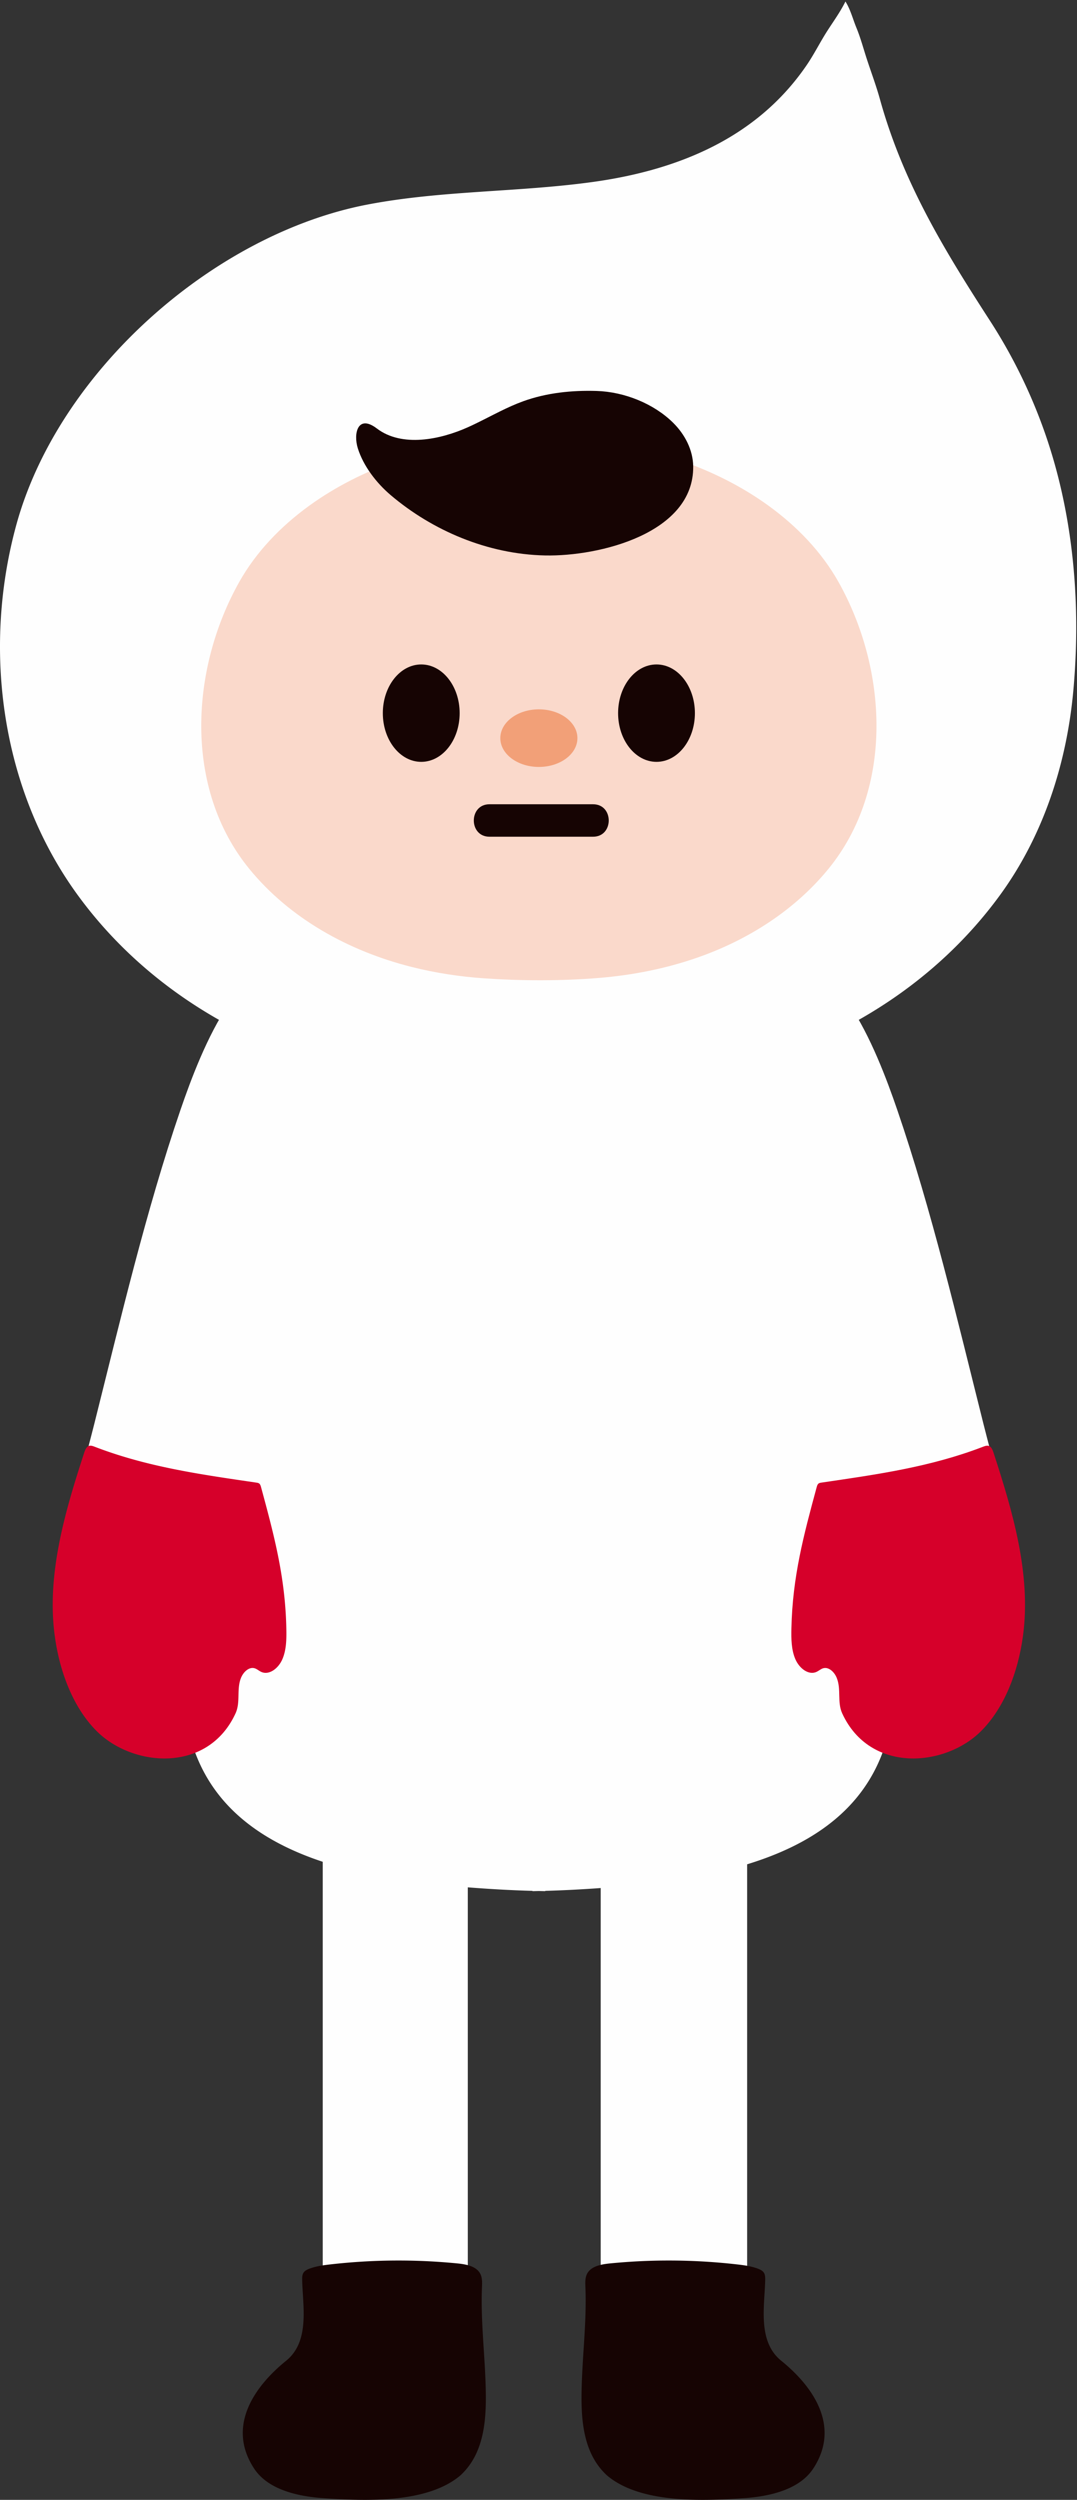 <svg xmlns="http://www.w3.org/2000/svg" viewBox="0 0 297 689"><rect x="0" y="0" width="297" height="689" fill="#333333" stroke="none"/><g fill="none" fill-rule="evenodd"><path fill="#FEFEFE" d="M89 643h40V495H89z"/><path fill="#160403" d="M78.906 650.661c-8.355 6.75-16.625 17.803-8.843 29.691 3.771 5.76 11.812 7.687 19.096 8.184 11.57.79 28.67 1.504 37.824-6.293 6.52-6.004 7.125-15.142 6.981-23.174-.176-9.793-1.448-18.983-1.048-28.84.052-1.28.083-2.636-.594-3.756-1.158-1.92-3.87-2.41-6.244-2.645a165.9 165.9 0 0 0-34.882.266c-1.97.223-3.954.486-5.797 1.166-.632.232-1.27.533-1.645 1.053-.433.603-.436 1.374-.422 2.095.14 7.115 2.196 16.9-4.426 22.253"/><path fill="#FEFEFE" d="M165.655 643.195h40.379V494.837h-40.379z"/><path fill="#160403" d="M215.44 650.661c8.356 6.75 16.623 17.803 8.841 29.691-3.769 5.76-11.81 7.687-19.094 8.184-11.57.79-28.668 1.504-37.826-6.293-6.518-6.004-7.122-15.142-6.979-23.174.174-9.793 1.45-18.983 1.049-28.84-.052-1.28-.086-2.636.59-3.756 1.162-1.92 3.874-2.41 6.245-2.645a165.925 165.925 0 0 1 34.885.266c1.967.223 3.954.486 5.797 1.166.632.232 1.27.533 1.645 1.053.433.603.433 1.374.422 2.095-.144 7.115-2.196 16.9 4.426 22.253"/><path fill="#FEFEFE" d="M244.81 436.871c-.782-5.583-1.596-11.164-2.388-16.744a9834.976 9834.976 0 0 0-10.427-71.621c-.11-.722-.21-1.446-.317-2.167-.546-3.66-1.11-7.316-1.67-10.976-.4.08-.802.15-1.2.23-1.17-8.677-2.34-17.35-3.529-26.024-.165-1.207-.323-2.413-.491-3.618-1.123-8.156.679-31.68-5.855-36.85-4.23-3.347-10.071-3.789-15.521-4.087l-53.052-2.91v-.194c-.585.03-1.173.063-1.758.094-.585-.03-1.173-.064-1.758-.094v.193l-53.052 2.91c-5.447.3-11.29.741-15.52 4.089-6.537 5.168-4.733 28.693-5.859 36.85-.165 1.204-.325 2.41-.488 3.617-1.19 8.674-2.36 17.347-3.532 26.023-.394-.08-.8-.149-1.195-.229-.562 3.66-1.125 7.316-1.674 10.976-.11.721-.207 1.445-.318 2.167a9834.926 9834.926 0 0 0-10.424 71.62c-.792 5.581-1.606 11.162-2.387 16.745-2.792 19.912-4.967 41.88 8.333 58.307 14.82 18.311 43.406 23.101 69.144 25.069 5.58.426 11.27.752 16.972.904v.08c.588-.006 1.173-.028 1.758-.039.585.011 1.173.033 1.758.039v-.08c5.703-.152 11.39-.478 16.972-.904 25.738-1.968 54.322-6.758 69.144-25.07 13.3-16.426 11.126-38.394 8.333-58.306"/><path fill="#FEFEFE" d="M64.385 441.546c-4.476 11.161-12.006 18.826-25.33 18.356-5.695-.202-11.526-2.142-15.427-7.28-10.932-14.401-1.962-42.898 2.364-60.14 7.197-28.668 14.293-58.912 23.769-86.552 5.767-16.819 17.974-48.068 35.178-38.682 12.582 6.866 1.752 30.863-1.043 42.698-6.83 28.956-9.735 58.987-12.183 88.65-1.189 14.475-2.45 30.788-7.328 42.95"/><path fill="#D6002A" d="M70.006 459.752c-1.419-.262-2.884 1.062-3.549 2.706-1.28 3.173-.071 6.664-1.512 9.79-7.615 16.554-28.332 14.848-38.32 4.84-6.371-6.385-10.165-16.125-11.529-26.233-2.3-17.054 2.94-34.525 8.082-50.338.249-.755.552-1.581 1.154-1.913.546-.298 1.164-.094 1.721.12 14.633 5.638 29.392 7.666 44.684 9.916.281.042.582.092.806.302.248.235.361.627.463 1 3.573 13.184 6.658 24.683 6.954 38.868.063 2.89.027 5.934-1.101 8.52-1.129 2.585-3.712 4.481-5.872 3.445-.593-.285-1.12-.766-1.736-.962a2.45 2.45 0 0 0-.245-.06"/><path fill="#FEFEFE" d="M232.818 441.546c4.479 11.161 12.006 18.826 25.33 18.356 5.695-.202 11.526-2.142 15.427-7.28 10.935-14.401 1.965-42.898-2.364-60.14-7.197-28.668-14.293-58.912-23.769-86.552-5.764-16.819-17.973-48.068-35.177-38.682-12.583 6.866-1.753 30.863 1.043 42.698 6.831 28.956 9.734 58.987 12.182 88.65 1.192 14.475 2.45 30.788 7.328 42.95"/><path fill="#D6002A" d="M227.197 459.752c1.421-.262 2.884 1.062 3.549 2.706 1.283 3.173.072 6.664 1.512 9.79 7.615 16.554 28.332 14.848 38.32 4.84 6.374-6.385 10.166-16.125 11.529-26.233 2.3-17.054-2.936-34.525-8.082-50.338-.246-.755-.552-1.581-1.15-1.913-.55-.298-1.168-.094-1.725.12-14.633 5.638-29.392 7.666-44.684 9.916-.281.042-.582.092-.805.302-.249.235-.362.627-.464 1-3.573 13.184-6.658 24.683-6.953 38.868-.064 2.89-.028 5.934 1.103 8.52 1.129 2.585 3.712 4.481 5.872 3.445.593-.285 1.118-.766 1.733-.962.08-.025.165-.044.245-.06"/><path fill="#FEFEFE" d="M294.514 144.49c-1.339-8.134-3.3-16.164-5.952-23.97a145.14 145.14 0 0 0-15.565-32.125c-12.657-19.567-23.986-38.11-30.35-61.074-1.034-3.731-2.413-7.388-3.614-11.067-.932-2.858-1.716-5.818-2.858-8.587-.988-2.397-1.634-5.028-3.03-7.253-1.424 2.885-3.253 5.384-4.97 8.054-1.997 3.099-3.633 6.426-5.714 9.475-13.813 20.238-35.757 29.02-59.142 32.234-20.565 2.827-41.507 2.291-61.937 6.194-42.443 8.11-85.327 46.007-96.902 88.368-9.429 34.492-4.065 73.15 16.97 101.983 17.28 23.69 42.467 39.459 69.717 47.137 10.146 2.861 20.562 4.647 31.04 5.457 8.6.663 17.452.948 26.29.878h.212c8.835.07 17.687-.215 26.29-.878 10.474-.81 20.893-2.596 31.039-5.457 27.25-7.678 52.434-23.447 69.715-47.137 11.978-16.418 18.432-36.31 20.245-56.499 1.355-15.097 1.01-30.595-1.484-45.733"/><path fill="#FAD9CB" d="M231.185 160.325c-4.577-8.12-11.315-15.219-19.389-21.042-7.14-5.147-15.33-9.298-24.003-12.278-11.5-3.95-24.789-6.324-38.166-6.678-.008-.003-.014-.003-.022-.003h-.025c-.328.009-.654.025-.98.04-.325-.015-.648-.031-.976-.04h-.025c-.008 0-.016 0-.025.003-13.374.354-26.662 2.728-38.166 6.678-8.67 2.98-16.859 7.131-23.997 12.278-8.08 5.823-14.812 12.921-19.392 21.042-13.468 23.881-15.499 56.875 2.765 79.197 11.1 13.568 27.283 22.601 44.788 26.999 6.52 1.639 13.211 2.659 19.944 3.123 10.397.719 21.37.735 31.762-.119 9.177-.754 18.277-2.557 26.922-5.556 14.174-4.92 26.99-13.167 36.22-24.447 18.264-22.322 16.233-55.316 2.765-79.197"/><path fill="#160403" d="M137.899 113.378c-2.947 1.45-5.842 3.018-8.841 4.364-7.63 3.43-18.225 5.622-25.15.346-5.23-3.98-6.52 1.379-5.232 5.483 1.54 4.904 5.14 9.561 9.067 12.894 11.498 9.752 26.693 16.291 42.55 16.626 15.085.318 41.083-6.161 40.868-24.55-.056-4.53-2.285-8.814-5.546-12.032-5.273-5.204-13.341-8.518-21.095-8.756-6.815-.207-13.78.503-20.236 2.839-2.188.79-4.3 1.757-6.385 2.786"/><path fill="#F2A078" d="M159.232 203.442c0-4.38-4.76-7.938-10.632-7.938-5.869 0-10.628 3.557-10.628 7.938 0 4.384 4.76 7.939 10.628 7.939 5.872 0 10.632-3.555 10.632-7.939"/><path fill="#160403" d="M126.757 196.558c0-7.416-4.744-13.425-10.593-13.425-5.85 0-10.593 6.01-10.593 13.425 0 7.413 4.743 13.422 10.593 13.422s10.593-6.009 10.593-13.422M191.631 196.558c0-7.416-4.743-13.425-10.59-13.425-5.85 0-10.592 6.01-10.592 13.425 0 7.413 4.743 13.422 10.592 13.422 5.847 0 10.59-6.009 10.59-13.422M134.975 230.614h28.58c5.748 0 5.759-8.947 0-8.947h-28.58c-5.748 0-5.756 8.947 0 8.947"/></g></svg>
